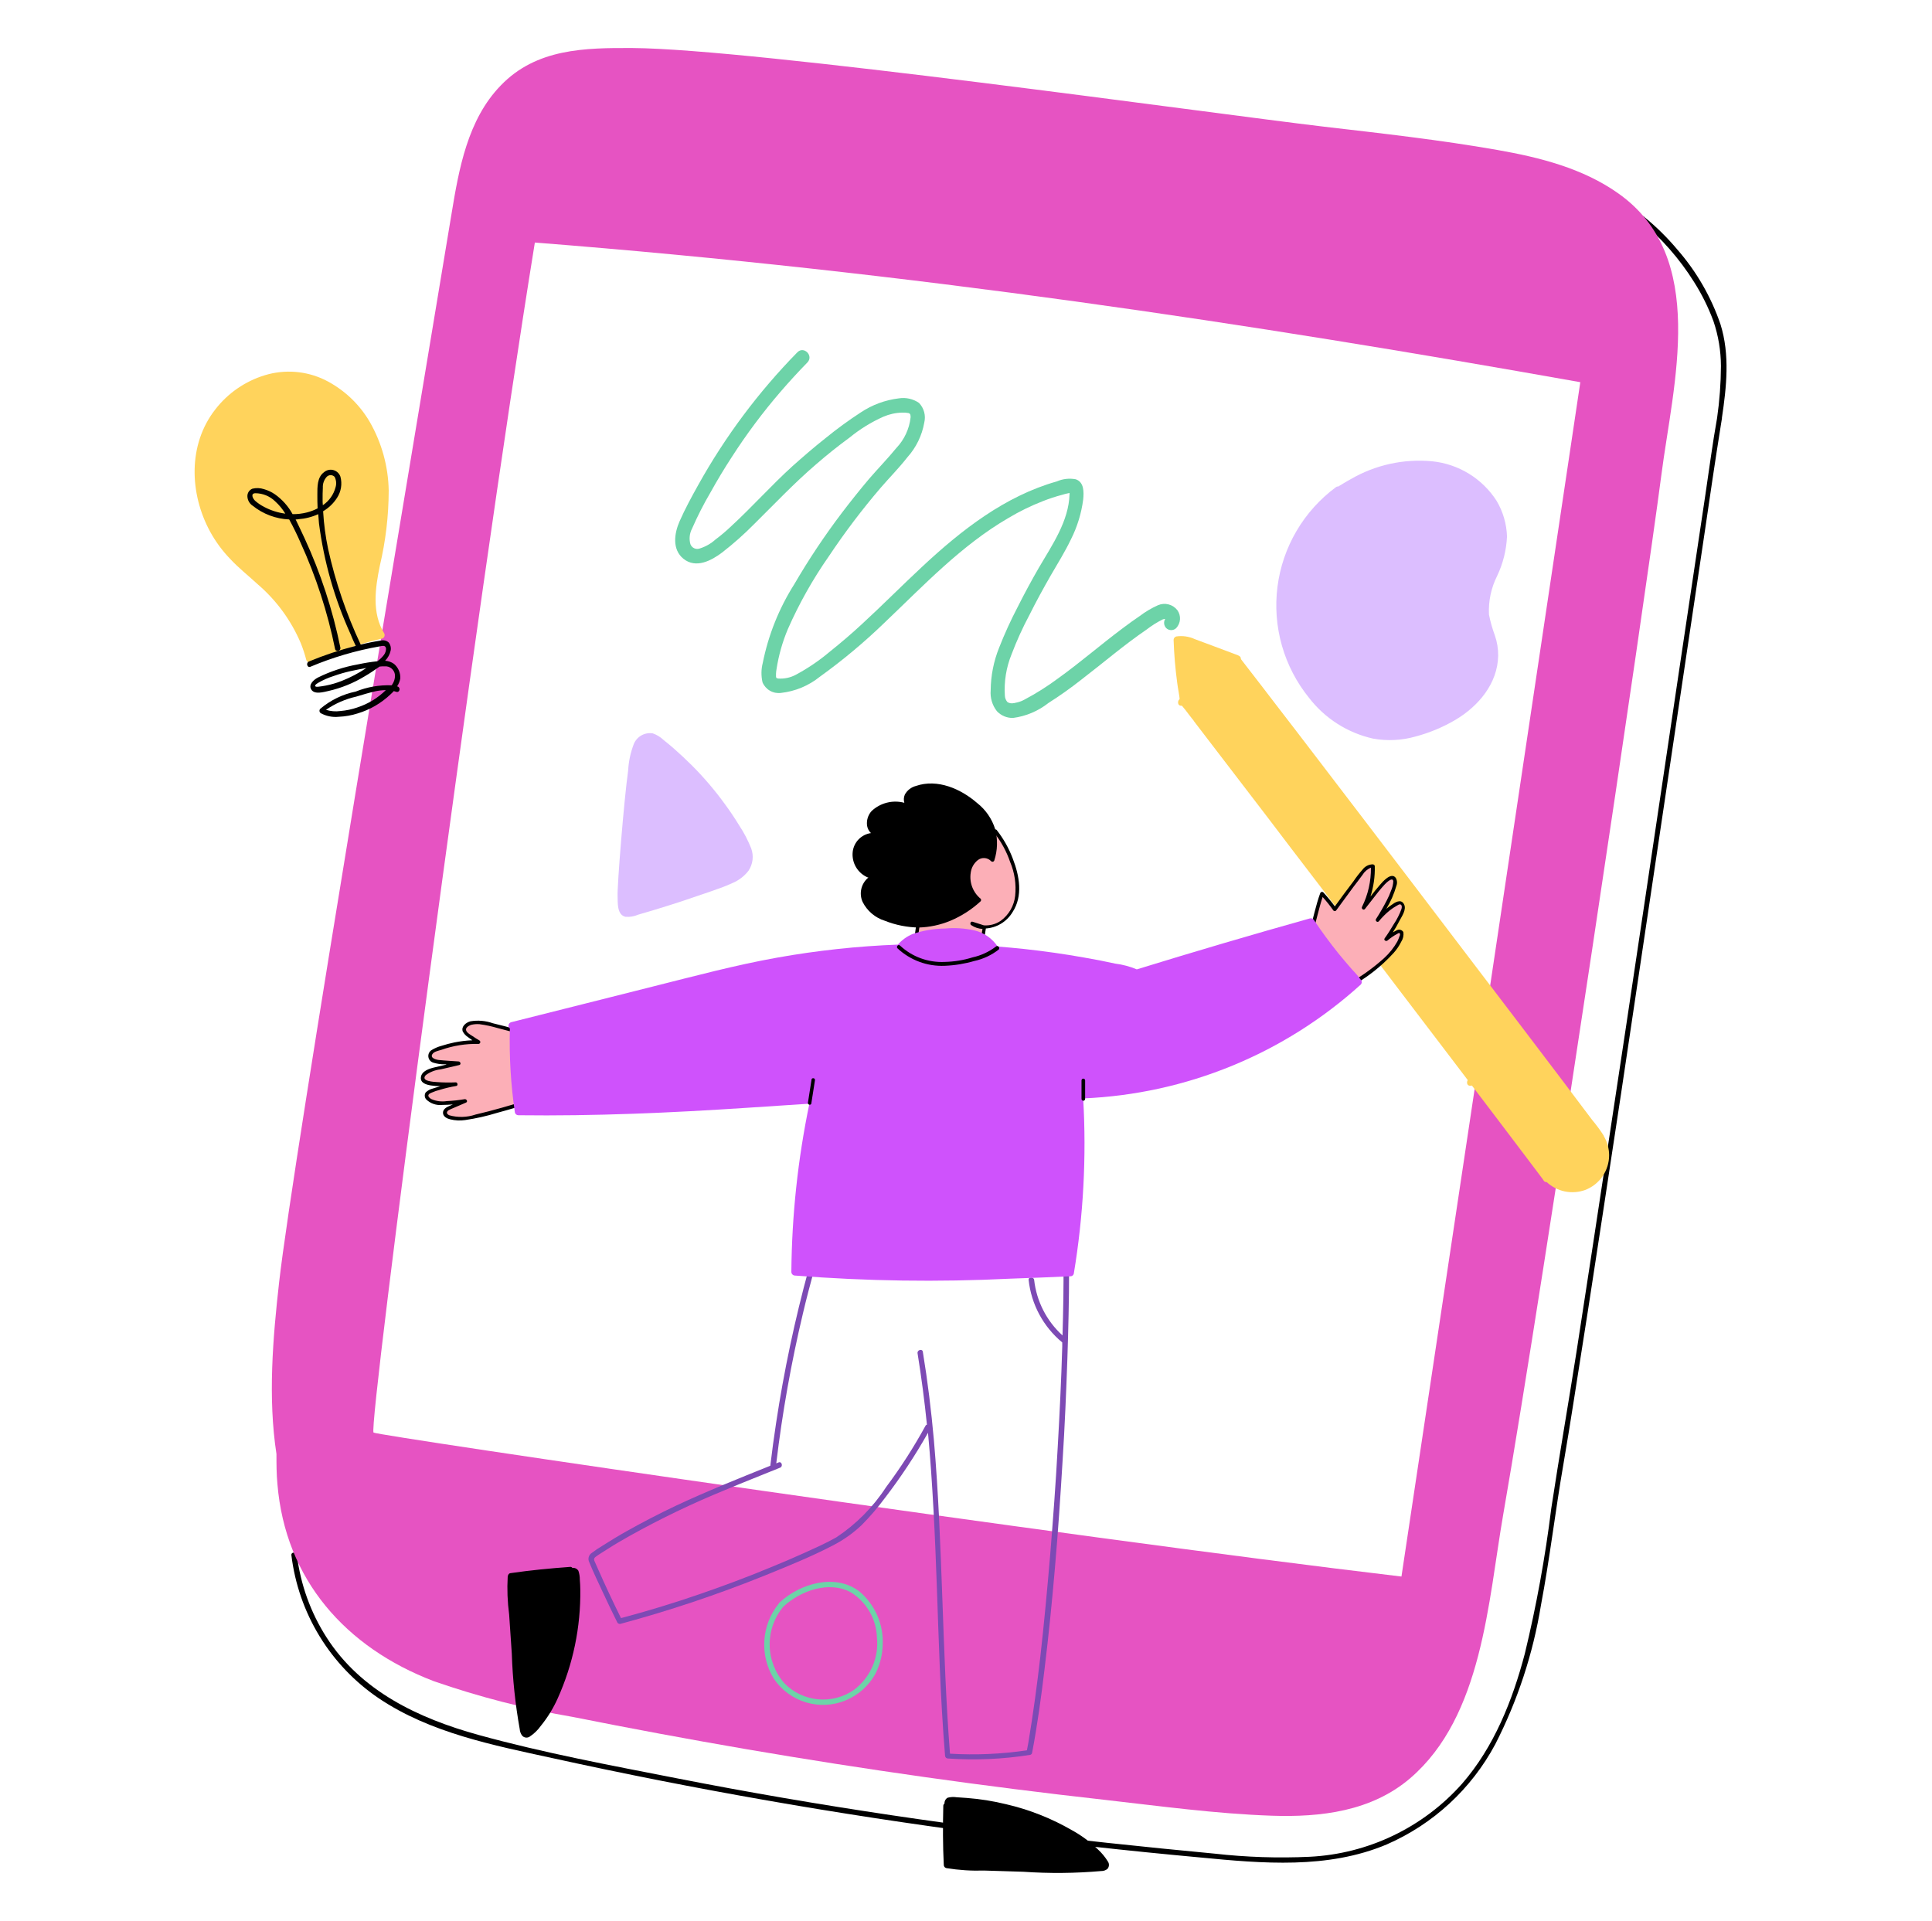 <svg width="355" height="353" viewBox="0 0 355 353" fill="none" xmlns="http://www.w3.org/2000/svg">
<path d="M316.13 59.582C314.417 54.567 311.747 49.932 308.269 45.933C306.395 43.691 304.309 41.636 302.04 39.794C301.555 39.397 300.847 40.103 301.334 40.5C305.237 43.708 308.593 47.527 311.273 51.809C312.718 54.088 313.917 56.514 314.851 59.045C315.744 61.693 316.206 64.467 316.218 67.261C316.203 70.454 315.967 73.642 315.512 76.803C314.674 81.484 314.055 86.254 313.349 90.981C311.714 101.802 310.124 112.669 308.49 123.491C306.372 137.713 304.254 151.981 302.136 166.204C299.928 181.001 297.723 195.755 295.466 210.551C293.566 223.185 291.623 235.773 289.68 248.407C288.178 257.991 286.503 267.576 285.041 277.206C283.931 286.184 282.308 295.091 280.182 303.884C277.93 312.453 274.534 321.022 268.653 327.781C265.112 331.767 260.812 335.008 256.004 337.314C251.195 339.619 245.976 340.944 240.65 341.209C234.828 341.481 228.994 341.289 223.203 340.635C216.621 340.016 210.039 339.354 203.458 338.648C176.956 335.776 150.63 331.941 124.481 326.81C112.289 324.424 99.921 322.127 87.907 318.814C76.909 315.766 66.307 310.775 59.992 300.88C57.072 296.316 55.215 291.154 54.559 285.775C54.469 285.156 53.5 285.156 53.542 285.775C54.181 291.059 55.947 296.143 58.72 300.685C61.494 305.227 65.211 309.12 69.62 312.1C79.073 318.454 90.646 320.714 101.6 323.1C127.75 328.842 154.091 333.45 180.622 336.925C193.919 338.648 207.229 340.118 220.552 341.338C231.993 342.442 243.963 343.503 254.784 338.953C263.326 335.24 270.362 328.749 274.75 320.533C278.857 312.511 281.689 303.898 283.142 295.003C284.777 286.354 285.79 277.6 287.294 268.943C287.913 265.277 288.529 261.565 289.106 257.855C290.946 246.289 292.742 234.716 294.495 223.137C296.747 208.472 298.956 193.808 301.121 179.143C303.329 164.301 305.533 149.503 307.745 134.665C309.557 122.518 311.368 110.326 313.179 98.179C314.15 91.553 315.121 84.883 316.18 78.259C316.268 77.816 316.314 77.331 316.402 76.889V76.757C317.235 71.155 317.897 65.193 316.13 59.582Z" fill="black"/>
<path d="M305.266 87.322C307.43 70.493 313.968 47.214 297.315 35.509C290.821 30.92 282.916 28.927 275.185 27.566C264.629 25.711 253.94 24.518 243.295 23.281C221.607 20.713 138.345 8.963 116.259 8.826C107.426 8.781 98.546 8.914 92.01 15.709C85.914 21.992 84.323 31.049 82.956 39.36C75.8 82.779 53.759 213.525 51.286 235.655C50.137 245.858 49.209 256.857 50.799 267.193C50.799 269.048 50.799 270.859 50.976 272.714C52.434 290.294 63.521 302.751 79.687 308.934C88.016 311.829 96.57 314.031 105.262 315.515C115.865 317.633 126.481 319.607 137.109 321.435C158.973 325.182 180.928 328.286 202.976 330.747C213.135 331.896 223.427 333.31 233.674 333.663C242.676 333.972 252.006 332.867 259.117 326.78C272.412 315.383 273.427 294.314 276.211 278.323C283.843 234.498 302.395 109.452 305.266 87.322ZM257.514 289.713C195.233 282.337 69.302 263.829 68.64 263.254C67.581 262.327 87.147 113.338 98.278 44.57C167.626 50.003 229.77 59.455 290.377 70.233C279.47 143.421 268.516 216.581 257.514 289.713Z" fill="#E653C2"/>
<path d="M294.71 208.8C294.71 208.756 294.666 208.712 294.666 208.668C294.023 207.665 293.316 206.706 292.548 205.796L287.253 198.773C284.691 195.419 282.173 192.066 279.612 188.702L270.326 176.5C267.015 172.128 263.702 167.799 260.389 163.427C257.076 159.098 253.808 154.768 250.495 150.44L241.483 138.646C239.054 135.469 236.625 132.292 234.195 129.149C232.56 127.031 230.97 124.913 229.336 122.834C228.939 122.304 228.542 121.817 228.144 121.288C228.1 121.244 228.056 121.155 228.012 121.111C228.056 120.582 227.483 120.405 227.084 120.271C225.802 119.786 224.523 119.3 223.201 118.813C221.965 118.372 220.77 117.887 219.535 117.445C218.473 116.955 217.291 116.786 216.134 116.958C215.997 116.996 215.876 117.076 215.788 117.187C215.7 117.299 215.651 117.436 215.646 117.578C215.733 120.222 215.955 122.861 216.31 125.483C216.442 126.588 216.707 127.693 216.796 128.796C216.782 128.933 216.798 129.072 216.844 129.201C216.89 129.331 216.964 129.45 217.06 129.548C217.325 129.857 217.59 130.21 217.856 130.519C218.077 130.827 218.342 131.138 218.562 131.447C218.695 131.624 218.871 131.844 219.004 132.021C219.092 132.109 219.136 132.197 219.224 132.285C219.279 132.336 219.323 132.395 219.357 132.462C219.224 132.33 219.401 132.506 219.401 132.55C220.197 133.609 221.035 134.668 221.831 135.727C224.083 138.687 226.381 141.647 228.633 144.607C231.533 148.38 234.419 152.163 237.291 155.958C240.559 160.194 243.784 164.483 247.053 168.724C250.406 173.096 253.723 177.469 257.036 181.841C260.17 185.994 263.351 190.101 266.487 194.255C269.182 197.785 271.876 201.366 274.571 204.899C276.558 207.506 278.502 210.111 280.489 212.718C281.462 214.042 282.478 215.323 283.449 216.649C283.493 216.737 283.581 216.825 283.625 216.914C283.678 217.018 283.761 217.104 283.864 217.159C283.967 217.215 284.085 217.237 284.201 217.222C285.13 218.09 286.281 218.685 287.526 218.942C288.772 219.2 290.064 219.109 291.261 218.68C292.559 218.187 293.677 217.31 294.465 216.165C295.253 215.021 295.675 213.664 295.673 212.275C295.664 211.052 295.332 209.853 294.71 208.8Z" fill="#FFD35C"/>
<path d="M182.867 152.782C184.164 154.38 185.179 156.188 185.867 158.127C186.648 160 187.024 162.018 186.97 164.047C186.927 165.062 186.674 166.057 186.225 166.968C185.777 167.88 185.143 168.688 184.365 169.342C183.578 169.979 182.614 170.358 181.604 170.429C180.594 170.5 179.586 170.259 178.717 169.739L181.012 170.491C180.924 170.888 180.526 173.539 180.438 173.98L168.424 172.794C168.512 172.044 168.865 169.702 168.953 168.952" fill="#FCAFB7"/>
<path d="M186.093 157.774C185.379 155.882 184.381 154.109 183.133 152.518C182.868 152.209 182.383 152.65 182.647 153.003C183.939 154.615 184.94 156.439 185.607 158.393C186.439 160.357 186.758 162.5 186.534 164.62C186.434 165.527 186.147 166.403 185.692 167.192C185.236 167.982 184.621 168.669 183.886 169.209C182.979 169.827 181.89 170.122 180.794 170.048C180.088 169.827 179.425 169.606 178.719 169.386C178.366 169.253 178.143 169.783 178.452 170.003C179.069 170.42 179.786 170.664 180.529 170.709C180.353 171.68 180.219 172.609 180.042 173.581C176.641 173.228 173.196 172.917 169.795 172.564L168.647 172.432C168.824 171.283 168.956 170.138 169.133 168.943C169.177 168.546 168.559 168.323 168.515 168.766L167.986 172.609C167.972 172.656 167.969 172.706 167.978 172.754C167.987 172.802 168.007 172.848 168.038 172.887C168.068 172.926 168.107 172.957 168.152 172.977C168.196 172.998 168.245 173.008 168.294 173.006C171.784 173.359 175.319 173.712 178.809 174.022L180.311 174.155C180.443 174.155 180.619 174.022 180.619 173.89C180.796 172.785 180.972 171.68 181.149 170.621C182.147 170.552 183.114 170.244 183.968 169.721C184.821 169.199 185.536 168.478 186.052 167.621C187.992 164.664 187.33 160.954 186.093 157.774Z" fill="black"/>
<path d="M182.866 152.385C182.277 150.481 181.121 148.802 179.553 147.571C176.553 144.965 172.266 143.066 168.289 144.434C167.86 144.546 167.458 144.744 167.108 145.017C166.759 145.291 166.469 145.633 166.258 146.023C166.053 146.498 166.022 147.029 166.169 147.525C165.124 147.247 164.025 147.238 162.975 147.501C161.925 147.764 160.96 148.289 160.168 149.027C159.832 149.391 159.582 149.827 159.437 150.301C159.292 150.775 159.254 151.276 159.328 151.766C159.417 152.271 159.665 152.734 160.034 153.09C159.173 153.213 158.377 153.619 157.77 154.242C157.164 154.866 156.781 155.673 156.681 156.537C156.572 157.541 156.799 158.554 157.326 159.416C157.854 160.278 158.651 160.941 159.595 161.302C159.551 161.302 159.507 161.346 159.462 161.346C158.855 161.877 158.434 162.587 158.259 163.374C158.084 164.161 158.166 164.983 158.492 165.72C158.905 166.549 159.482 167.286 160.188 167.885C160.894 168.485 161.714 168.936 162.599 169.209C164.583 169.996 166.693 170.414 168.827 170.445C170.815 170.388 172.776 169.969 174.613 169.209C176.663 168.35 178.546 167.14 180.178 165.632C180.24 165.566 180.275 165.479 180.275 165.389C180.275 165.299 180.24 165.212 180.178 165.146C179.489 164.577 178.96 163.839 178.642 163.003C178.325 162.168 178.23 161.264 178.367 160.381C178.483 159.456 178.959 158.614 179.693 158.039C180.054 157.77 180.502 157.644 180.951 157.685C181.399 157.726 181.817 157.931 182.123 158.261C182.166 158.301 182.217 158.33 182.274 158.345C182.33 158.361 182.389 158.362 182.446 158.348C182.503 158.335 182.556 158.308 182.599 158.269C182.643 158.231 182.677 158.182 182.697 158.127C183.303 156.269 183.361 154.276 182.866 152.385Z" fill="black"/>
<path d="M240.952 171.29C241.393 169.92 242.454 165.642 242.94 164.267C243.781 165.189 244.564 166.162 245.282 167.183C246.916 164.929 248.55 162.677 250.273 160.476C250.758 159.812 251.42 159.106 252.26 159.195C252.375 161.859 251.797 164.507 250.582 166.881C251.332 165.909 252.084 164.98 252.834 164.009C253.501 163.057 254.305 162.208 255.22 161.491C255.404 161.334 255.641 161.255 255.882 161.27C256.368 161.358 256.412 162.066 256.279 162.552C255.574 164.899 254.502 167.121 253.102 169.133C254.087 167.927 255.283 166.91 256.632 166.133C256.798 166.009 257.001 165.947 257.208 165.956C257.561 165.956 257.826 166.353 257.87 166.706C257.871 167.063 257.78 167.413 257.605 167.723C256.771 169.448 255.796 171.101 254.689 172.665C255.336 172.144 256.031 171.685 256.765 171.295C256.833 171.241 256.911 171.202 256.995 171.179C257.078 171.156 257.166 171.151 257.252 171.163C257.605 171.251 257.649 171.781 257.561 172.136C257.053 173.498 256.254 174.734 255.22 175.757C253.033 177.902 250.566 179.743 247.887 181.229" fill="#FCAFB7"/>
<path d="M256.676 170.937C256.411 171.07 256.191 171.202 255.926 171.334C256.366 170.667 256.764 169.974 257.119 169.259C257.561 168.42 258.531 167.095 257.958 166.122C257.384 165.107 256.279 165.858 255.617 166.343C255.315 166.553 255.021 166.774 254.735 167.007C255.132 166.353 255.486 165.673 255.794 164.973C256.105 164.255 256.37 163.517 256.588 162.765C256.677 162.528 256.712 162.274 256.689 162.021C256.666 161.769 256.586 161.525 256.456 161.307C255.617 160.204 254.027 162.059 253.542 162.633C252.966 163.295 252.392 164.001 251.819 164.751C252.394 162.954 252.662 161.072 252.613 159.186C252.613 159.009 252.481 158.877 252.26 158.833C251.89 158.836 251.526 158.926 251.196 159.094C250.866 159.263 250.581 159.506 250.361 159.804C249.753 160.486 249.192 161.21 248.683 161.969C247.534 163.471 246.388 165.017 245.281 166.558C244.624 165.666 243.917 164.811 243.163 163.997C243.121 163.957 243.07 163.928 243.013 163.913C242.957 163.897 242.898 163.896 242.841 163.909C242.784 163.922 242.732 163.949 242.688 163.988C242.644 164.026 242.61 164.075 242.59 164.13C241.751 166.424 241.308 168.812 240.602 171.153C240.47 171.55 241.132 171.726 241.22 171.329C241.884 169.211 242.325 166.957 243.031 164.836C243.726 165.606 244.374 166.418 244.973 167.266C245.002 167.316 245.044 167.358 245.094 167.387C245.144 167.416 245.201 167.431 245.259 167.431C245.317 167.431 245.374 167.416 245.425 167.387C245.475 167.358 245.517 167.316 245.546 167.266C246.605 165.808 247.664 164.394 248.723 162.937C249.253 162.231 249.826 161.525 250.358 160.773C250.716 160.175 251.258 159.71 251.904 159.447C251.936 161.942 251.376 164.41 250.269 166.647C250.093 166.957 250.534 167.353 250.799 167.045C251.637 165.986 252.477 164.88 253.316 163.821C253.669 163.38 254.068 162.938 254.465 162.495C254.729 162.231 255.923 161.037 256.011 161.966C255.984 162.545 255.849 163.114 255.614 163.644C255.394 164.267 255.128 164.872 254.818 165.455C254.215 166.637 253.552 167.787 252.83 168.9C252.654 169.209 253.095 169.606 253.36 169.298C253.955 168.571 254.621 167.905 255.349 167.31C255.766 166.981 256.208 166.686 256.673 166.428C256.849 166.339 257.116 166.119 257.336 166.207C257.645 166.339 257.601 166.782 257.513 167.047C257.158 168.029 256.684 168.963 256.101 169.829C255.571 170.711 255.042 171.594 254.422 172.436C254.202 172.789 254.687 173.053 254.952 172.833C255.51 172.357 256.118 171.943 256.764 171.597C256.985 171.465 257.162 171.333 257.25 171.641C257.268 171.781 257.237 171.922 257.162 172.04C257.048 172.372 256.915 172.696 256.763 173.011C256.118 174.148 255.298 175.177 254.334 176.059C252.3 177.897 250.062 179.496 247.664 180.825C247.592 180.874 247.542 180.948 247.524 181.033C247.506 181.118 247.521 181.206 247.567 181.28C247.612 181.354 247.684 181.408 247.768 181.43C247.852 181.452 247.941 181.441 248.017 181.398C251.051 179.77 253.785 177.636 256.101 175.089C256.647 174.476 257.108 173.793 257.471 173.057C257.813 172.537 257.954 171.909 257.868 171.292C257.753 171.09 257.566 170.941 257.343 170.875C257.121 170.809 256.882 170.831 256.676 170.937Z" fill="black"/>
<path d="M94.792 189.533C93.38 189.18 92.01 188.781 90.596 188.428C89.295 187.971 87.902 187.834 86.537 188.031C85.831 188.163 85.079 188.737 85.257 189.443C85.368 189.709 85.552 189.938 85.787 190.105C86.439 190.631 87.133 191.103 87.862 191.517C85.103 191.456 82.362 191.983 79.823 193.063C79.629 193.116 79.45 193.21 79.298 193.34C79.145 193.469 79.023 193.631 78.94 193.813C78.89 194.03 78.915 194.258 79.011 194.459C79.107 194.659 79.269 194.821 79.47 194.918C79.871 195.108 80.307 195.213 80.751 195.227C81.9 195.315 83.046 195.403 84.152 195.448C82.783 195.758 81.457 196.067 80.093 196.42C79.439 196.527 78.81 196.751 78.236 197.082C78.005 197.19 77.814 197.367 77.687 197.588C77.561 197.809 77.506 198.064 77.53 198.317C77.662 198.891 78.37 199.069 78.9 199.158C80.451 199.37 82.019 199.43 83.582 199.334C82.027 199.59 80.503 200.004 79.032 200.57C78.7 200.672 78.417 200.893 78.236 201.189C78.104 201.63 78.458 202.027 78.811 202.292C79.656 202.72 80.608 202.889 81.549 202.779C82.823 202.735 84.093 202.601 85.349 202.38C84.421 202.779 83.45 203.176 82.525 203.616C82.084 203.792 81.552 204.145 81.597 204.588C81.641 204.986 82.084 205.25 82.479 205.383C84.163 205.751 85.913 205.675 87.559 205.162C90.783 204.412 93.913 203.484 97.1 202.515" fill="#FCAFB7"/>
<path d="M97.09 202.121C93.865 203.094 90.64 204.063 87.372 204.816C85.817 205.344 84.138 205.39 82.557 204.949C82.071 204.728 81.939 204.375 82.424 204.02C82.739 203.855 83.064 203.708 83.395 203.579C84.147 203.27 84.897 202.917 85.649 202.608C86.002 202.432 85.737 201.945 85.384 201.989C84.303 202.172 83.211 202.29 82.115 202.342C81.16 202.493 80.181 202.37 79.291 201.989C79.027 201.856 78.541 201.503 78.762 201.15C78.85 200.974 79.115 200.886 79.291 200.797C79.79 200.574 80.307 200.397 80.838 200.268C81.821 199.965 82.823 199.73 83.838 199.562C84.191 199.518 84.103 198.898 83.75 198.898C82.616 198.95 81.481 198.935 80.349 198.854C79.773 198.81 77.212 198.722 78.231 197.575C79.031 196.979 79.978 196.613 80.97 196.516C82.119 196.251 83.222 195.986 84.371 195.721C84.768 195.631 84.636 195.102 84.283 195.058C83.09 194.969 81.898 194.925 80.661 194.793C80.176 194.749 78.939 194.44 79.468 193.688C79.733 193.247 80.617 193.07 81.056 192.938C83.265 192.153 85.597 191.779 87.94 191.833C88.01 191.828 88.076 191.801 88.131 191.757C88.185 191.713 88.224 191.653 88.243 191.586C88.263 191.518 88.261 191.447 88.238 191.381C88.215 191.314 88.173 191.257 88.117 191.215C87.675 190.951 87.234 190.686 86.791 190.375C86.438 190.155 85.732 189.757 85.644 189.316C85.511 188.829 86.173 188.476 86.526 188.344C87.044 188.211 87.582 188.166 88.115 188.211C89.236 188.361 90.343 188.597 91.428 188.917C92.532 189.226 93.681 189.491 94.781 189.8C95.178 189.888 95.356 189.27 94.958 189.182C93.494 188.773 92.023 188.39 90.545 188.033C89.228 187.567 87.814 187.445 86.436 187.68C85.642 187.901 84.714 188.607 85.024 189.535C85.252 189.966 85.587 190.33 85.997 190.594C86.261 190.77 86.526 190.991 86.791 191.168C85.678 191.213 84.571 191.346 83.48 191.565C82.689 191.729 81.907 191.935 81.138 192.183C80.484 192.357 79.859 192.625 79.283 192.979C79.08 193.111 78.919 193.298 78.819 193.519C78.718 193.739 78.682 193.983 78.714 194.223C78.746 194.463 78.846 194.689 79.001 194.875C79.156 195.061 79.361 195.199 79.591 195.273C80.277 195.486 80.992 195.59 81.71 195.582C81.829 195.575 81.949 195.59 82.062 195.626L79.809 196.156C78.882 196.376 77.468 196.817 77.338 197.966C77.205 199.025 78.354 199.336 79.193 199.468C79.763 199.556 80.338 199.601 80.915 199.601C80.43 199.733 79.987 199.91 79.503 200.042C79.022 200.161 78.58 200.404 78.222 200.748C78.094 200.942 78.034 201.172 78.05 201.404C78.067 201.635 78.159 201.855 78.312 202.029C78.699 202.407 79.165 202.694 79.677 202.87C80.188 203.046 80.733 203.106 81.27 203.046C81.934 203.046 82.551 203.002 83.212 202.958C82.991 203.046 82.726 203.178 82.506 203.267C81.976 203.487 81.356 203.884 81.401 204.548C81.445 205.212 82.153 205.563 82.726 205.695C83.622 205.918 84.552 205.963 85.466 205.828C87.455 205.539 89.418 205.096 91.339 204.504C93.327 203.974 95.316 203.355 97.34 202.781C97.663 202.652 97.487 202.033 97.09 202.121Z" fill="black"/>
<path d="M196.428 231.849C196.428 231.714 196.374 231.585 196.279 231.49C196.184 231.394 196.054 231.341 195.919 231.341C195.785 231.341 195.655 231.394 195.56 231.49C195.465 231.585 195.411 231.714 195.411 231.849C195.455 236.353 195.367 240.904 195.235 245.41C192.315 242.755 190.462 239.128 190.023 235.206C189.934 234.587 188.964 234.587 189.008 235.206C189.492 239.693 191.709 243.813 195.185 246.691V247.441C195.009 253.619 194.7 259.853 194.347 266.037C193.994 272.568 193.507 279.068 192.977 285.604C192.448 291.877 191.872 298.105 191.166 304.377C190.549 309.672 189.841 314.979 188.958 320.235C188.87 320.72 188.782 321.162 188.692 321.647C184.014 322.338 179.278 322.545 174.558 322.265C173.808 312.723 173.499 303.139 173.146 293.554C172.793 283.924 172.44 274.252 171.599 264.622C171.114 259.189 170.452 253.8 169.568 248.412C169.48 247.792 168.509 248.059 168.597 248.677C169.303 253.049 169.877 257.422 170.32 261.794C170.232 261.838 170.099 261.882 170.053 262.017C167.912 265.938 165.494 269.702 162.817 273.279C160.434 276.95 157.322 280.093 153.674 282.512C151.733 283.615 149.698 284.499 147.673 285.426C145.588 286.369 143.482 287.268 141.358 288.121C137.122 289.886 132.833 291.474 128.459 292.98C123.729 294.611 118.941 296.069 114.105 297.352C112.643 294.393 111.243 291.404 109.907 288.386L109.378 287.192C109.157 286.707 108.981 286.398 109.51 286.045C110.172 285.558 110.88 285.163 111.542 284.72C112.911 283.837 114.281 283.041 115.693 282.249C121.362 279.084 127.219 276.267 133.23 273.814C136.584 272.402 139.988 271.075 143.345 269.705C143.919 269.484 143.654 268.512 143.081 268.734C142.948 268.778 142.77 268.866 142.638 268.911C143.742 259.636 145.379 250.433 147.541 241.347C148.16 238.699 148.866 236.052 149.572 233.441C149.59 233.377 149.594 233.311 149.586 233.245C149.578 233.18 149.557 233.117 149.524 233.059C149.491 233.002 149.447 232.951 149.395 232.911C149.343 232.871 149.283 232.841 149.219 232.823C149.091 232.788 148.953 232.806 148.837 232.872C148.721 232.938 148.637 233.048 148.602 233.176C146.047 242.503 144.044 251.971 142.601 261.533C142.203 264.14 141.85 266.747 141.542 269.352C135.717 271.692 129.88 274.034 124.225 276.684C121.153 278.138 118.133 279.7 115.171 281.366C113.669 282.205 112.211 283.089 110.758 284.014C110.054 284.429 109.375 284.885 108.725 285.382C108.45 285.562 108.252 285.839 108.17 286.157C108.088 286.476 108.129 286.814 108.284 287.104C109.036 288.959 109.918 290.77 110.755 292.576C111.637 294.475 112.52 296.33 113.448 298.185C113.51 298.275 113.598 298.345 113.701 298.384C113.803 298.423 113.915 298.431 114.022 298.406C123.026 295.979 131.876 293.015 140.525 289.528C144.761 287.805 149.05 286.082 153.113 283.963C155.016 282.978 156.771 281.73 158.327 280.256C159.872 278.697 161.304 277.029 162.61 275.265C165.524 271.465 168.166 267.465 170.518 263.294C170.959 268.021 171.268 272.748 171.532 277.519C172.062 287.147 172.284 296.776 172.681 306.362C172.902 311.795 173.211 317.227 173.654 322.66C173.664 322.786 173.718 322.904 173.807 322.993C173.896 323.083 174.014 323.137 174.139 323.147C179.198 323.5 184.281 323.278 189.29 322.484C189.376 322.463 189.454 322.419 189.516 322.357C189.579 322.295 189.622 322.216 189.643 322.131C190.616 317.012 191.322 311.839 191.938 306.671C192.689 300.531 193.307 294.348 193.837 288.163C194.412 281.582 194.853 275 195.249 268.418C195.648 262.147 195.912 255.874 196.131 249.602C196.308 244.257 196.44 238.869 196.44 233.524C196.472 232.996 196.428 232.423 196.428 231.849Z" fill="#7D4AB4"/>
<path d="M106.277 288.652C106.162 288.468 105.997 288.32 105.801 288.227C105.606 288.133 105.387 288.097 105.172 288.123C105.118 288.048 105.043 287.991 104.956 287.959C104.87 287.928 104.776 287.923 104.686 287.946C101.021 288.211 97.399 288.564 93.777 289.093C93.466 289.138 93.334 289.446 93.29 289.713C93.158 292.042 93.246 294.379 93.555 296.692C93.731 299.076 93.865 301.507 94.042 303.891C94.194 308.543 94.681 313.178 95.5 317.761C95.528 318.213 95.698 318.645 95.985 318.996C96.15 319.161 96.365 319.268 96.596 319.3C96.827 319.332 97.063 319.287 97.266 319.173C98.095 318.636 98.814 317.947 99.384 317.141C100.63 315.604 101.67 313.911 102.477 312.105C105.304 305.818 106.721 298.989 106.628 292.096C106.628 291.478 106.584 290.904 106.54 290.285C106.546 289.73 106.457 289.177 106.277 288.652ZM203.585 342.1C203.063 341.249 202.424 340.476 201.686 339.805C200.247 338.417 198.627 337.23 196.871 336.275C193.12 334.117 189.072 332.524 184.856 331.549C182.492 330.97 180.084 330.586 177.657 330.401C177.039 330.357 176.421 330.313 175.758 330.269C175.213 330.187 174.657 330.217 174.123 330.357C173.939 330.464 173.788 330.619 173.687 330.806C173.585 330.993 173.538 331.204 173.55 331.416C173.476 331.473 173.417 331.547 173.378 331.632C173.339 331.717 173.322 331.81 173.327 331.903C173.239 335.481 173.239 339.103 173.416 342.681C173.412 342.824 173.458 342.965 173.547 343.078C173.636 343.191 173.762 343.269 173.903 343.298C176.195 343.668 178.517 343.816 180.837 343.741C183.222 343.83 185.652 343.874 188.037 343.962C192.803 344.293 197.588 344.249 202.347 343.83C202.766 343.841 203.175 343.699 203.496 343.431C203.653 343.248 203.745 343.02 203.761 342.78C203.777 342.54 203.715 342.302 203.585 342.1Z" fill="black"/>
<path d="M157.911 292.45C153.498 289.097 147.089 290.95 143.291 294.44C143.247 294.484 143.203 294.484 143.203 294.528C143.159 294.572 143.115 294.616 143.115 294.66C141.546 296.584 140.614 298.948 140.448 301.425C140.281 303.902 140.889 306.369 142.186 308.485C143.604 310.591 145.713 312.136 148.148 312.853C150.583 313.571 153.193 313.416 155.526 312.416C157.765 311.45 159.626 309.776 160.821 307.651C161.672 305.994 162.14 304.168 162.191 302.306C162.286 300.445 161.949 298.586 161.206 296.876C160.464 295.167 159.336 293.652 157.911 292.45ZM156.94 310.517C155.01 311.87 152.662 312.493 150.315 312.274C147.969 312.055 145.776 311.01 144.129 309.324C142.416 307.386 141.456 304.898 141.423 302.312C141.391 299.725 142.289 297.214 143.953 295.234C147.089 292.318 152.346 290.419 156.364 292.629C157.769 293.504 158.938 294.711 159.769 296.143C160.6 297.575 161.067 299.189 161.13 300.843C161.33 302.68 161.048 304.538 160.314 306.234C159.579 307.93 158.417 309.406 156.94 310.517Z" fill="#6DD3A8"/>
<path d="M138.035 155.919C137.449 154.433 136.708 153.013 135.825 151.683C135.014 150.351 134.145 149.055 133.22 147.8C131.381 145.257 129.342 142.864 127.124 140.645C126.023 139.55 124.889 138.491 123.723 137.468C123.149 136.982 122.531 136.453 121.912 135.966C121.355 135.437 120.693 135.032 119.97 134.774C119.26 134.652 118.529 134.773 117.896 135.118C117.263 135.463 116.764 136.011 116.481 136.673C115.868 138.241 115.51 139.896 115.422 141.577C114.627 147.274 113.39 162.866 113.48 164.677C113.524 165.912 113.348 168.122 114.938 168.477C115.739 168.539 116.543 168.402 117.279 168.078C118.119 167.813 119.001 167.593 119.841 167.328C121.564 166.798 123.331 166.269 125.053 165.693C126.732 165.12 128.455 164.544 130.133 163.971C131.635 163.441 133.134 162.954 134.546 162.292C135.729 161.803 136.764 161.012 137.546 159.998C137.941 159.404 138.191 158.725 138.276 158.017C138.36 157.308 138.278 156.59 138.035 155.919ZM273.594 112.941C273.472 110.481 273.99 108.031 275.096 105.83C276.177 103.56 276.793 101.096 276.907 98.585C276.834 96.283 276.181 94.036 275.008 92.054C273.706 90.021 271.961 88.308 269.903 87.046C267.845 85.783 265.528 85.004 263.126 84.765C257.914 84.278 252.68 85.436 248.159 88.074C247.408 88.471 246.658 88.957 245.906 89.4C245.748 89.387 245.59 89.434 245.465 89.532C242.535 91.699 240.073 94.437 238.229 97.58C236.384 100.724 235.195 104.209 234.734 107.824C234.272 111.439 234.547 115.111 235.542 118.617C236.537 122.123 238.231 125.392 240.523 128.226C243.454 132.032 247.628 134.689 252.317 135.734C254.919 136.2 257.593 136.064 260.134 135.337C262.691 134.655 265.143 133.63 267.424 132.289C271.66 129.772 275.189 125.619 275.285 120.495C275.299 119.218 275.09 117.947 274.667 116.741C274.211 115.504 273.852 114.234 273.594 112.941Z" fill="#DCBEFF"/>
<path d="M216.351 112.145C215.942 111.615 215.369 111.236 214.721 111.068C214.073 110.9 213.387 110.953 212.773 111.219C211.583 111.752 210.458 112.418 209.419 113.206C208.36 113.912 207.342 114.664 206.283 115.458C202.262 118.459 198.508 121.731 194.445 124.647C192.473 126.115 190.391 127.429 188.216 128.577C187.827 128.792 187.412 128.955 186.981 129.063C186.849 129.107 186.716 129.107 186.584 129.151C186.536 129.149 186.489 129.164 186.451 129.195C186.332 129.188 186.212 129.203 186.098 129.239H185.745C185.671 129.229 185.597 129.214 185.525 129.195C185.441 129.152 185.351 129.122 185.258 129.107C185.176 129.059 185.102 129 185.038 128.93C184.797 128.611 184.658 128.227 184.641 127.827C184.473 125.234 184.896 122.636 185.876 120.229C186.811 117.762 187.903 115.357 189.145 113.029C190.38 110.558 191.706 108.126 193.075 105.742C194.357 103.532 195.682 101.412 196.782 99.116C197.942 96.816 198.704 94.335 199.036 91.781C199.168 90.413 199.212 88.604 197.666 88.074C196.49 87.852 195.274 87.991 194.177 88.471C184.635 91.166 176.64 97.439 169.529 104.065C165.774 107.554 162.153 111.22 158.354 114.71C156.455 116.475 154.471 118.155 152.435 119.789C150.526 121.397 148.455 122.803 146.257 123.985C145.256 124.525 144.123 124.77 142.988 124.691C142.889 124.649 142.784 124.62 142.678 124.603C142.654 124.579 142.638 124.548 142.634 124.514C142.678 124.691 142.589 124.382 142.589 124.338V123.851C142.597 123.569 142.627 123.289 142.678 123.012C143.064 120.477 143.762 117.999 144.755 115.635C146.827 110.923 149.357 106.426 152.308 102.208C155.219 97.841 158.389 93.652 161.8 89.663C163.434 87.763 165.201 85.997 166.742 84.015C168.345 82.227 169.416 80.026 169.832 77.661C169.989 77.024 169.983 76.358 169.813 75.725C169.643 75.091 169.316 74.511 168.861 74.039C167.79 73.304 166.48 73.003 165.196 73.199C162.67 73.499 160.251 74.392 158.136 75.806C155.903 77.262 153.75 78.835 151.684 80.52C149.607 82.154 147.576 83.921 145.588 85.688C141.705 89.218 138.212 93.152 134.37 96.686C133.449 97.568 132.476 98.393 131.454 99.156C130.626 99.902 129.646 100.459 128.582 100.791C128.248 100.913 127.879 100.898 127.556 100.749C127.233 100.6 126.983 100.329 126.86 99.995C126.59 99.034 126.701 98.006 127.169 97.125C128.17 94.837 129.306 92.609 130.57 90.455C131.787 88.26 133.082 86.109 134.453 84.006C137.157 79.797 140.154 75.782 143.419 71.991C145.01 70.144 146.658 68.347 148.361 66.603C149.552 65.367 147.697 63.511 146.506 64.748C139.383 72.013 133.266 80.2 128.316 89.089C127.08 91.297 125.887 93.501 124.871 95.796C123.898 98.004 123.459 100.964 125.577 102.679C127.871 104.534 130.695 103.032 132.69 101.53C134.76 99.924 136.722 98.183 138.563 96.318C142.318 92.612 145.939 88.766 149.96 85.321C151.937 83.602 153.985 81.966 156.099 80.418C157.995 78.865 160.09 77.572 162.327 76.573C163.417 76.106 164.587 75.851 165.773 75.823C166.173 75.805 166.573 75.835 166.966 75.912C167.319 76.044 167.319 76.309 167.319 76.707C167.083 78.811 166.168 80.78 164.712 82.317C163.123 84.258 161.358 86.071 159.721 87.965C157.99 90.018 156.312 92.114 154.687 94.252C151.51 98.444 148.589 102.825 145.941 107.371C143.145 111.791 141.184 116.686 140.156 121.814C139.854 122.986 139.839 124.213 140.111 125.391C140.387 126.043 140.869 126.586 141.484 126.937C142.098 127.288 142.811 127.427 143.513 127.333C146.116 127.044 148.583 126.017 150.624 124.375C154.839 121.345 158.828 118.011 162.557 114.399C169.756 107.553 176.647 100.219 185.304 95.183C187.32 93.978 189.433 92.944 191.621 92.093C192.761 91.644 193.926 91.26 195.111 90.944C195.574 90.801 196.046 90.683 196.523 90.591V90.812C196.39 95.754 193.346 100.131 190.913 104.284C189.533 106.675 188.222 109.105 186.981 111.572C185.714 113.997 184.579 116.488 183.58 119.036C182.581 121.523 182.058 124.175 182.035 126.855C181.916 128.235 182.326 129.609 183.183 130.697C183.562 131.099 184.021 131.417 184.531 131.63C185.041 131.843 185.59 131.946 186.143 131.933C188.514 131.622 190.758 130.675 192.636 129.193C194.741 127.857 196.775 126.412 198.731 124.866C202.707 121.817 206.55 118.512 210.701 115.677C211.624 114.962 212.615 114.341 213.661 113.822C213.803 113.771 213.951 113.742 214.102 113.734C213.944 113.994 213.876 114.3 213.908 114.603C213.94 114.906 214.07 115.19 214.278 115.412C214.525 115.657 214.858 115.794 215.206 115.794C215.553 115.794 215.887 115.657 216.133 115.412C216.538 114.975 216.78 114.412 216.82 113.817C216.859 113.222 216.694 112.632 216.351 112.145ZM214.097 113.557C214.053 113.601 214.097 113.601 214.097 113.557V113.557Z" fill="#6DD3A8"/>
<path d="M217.095 129.682C219.411 129.465 221.644 128.709 223.615 127.474C225.586 126.239 227.241 124.56 228.447 122.571C228.53 122.419 228.55 122.241 228.504 122.074C228.457 121.907 228.347 121.765 228.197 121.678C228.047 121.592 227.869 121.567 227.701 121.61C227.533 121.653 227.388 121.76 227.298 121.907C226.222 123.707 224.737 125.228 222.965 126.348C221.193 127.468 219.182 128.156 217.095 128.357C216.256 128.445 216.256 129.769 217.095 129.682ZM270.193 199.516C272.374 199.311 274.464 198.539 276.254 197.276C278.044 196.013 279.472 194.303 280.396 192.317C280.749 191.521 279.602 190.859 279.249 191.653C278.447 193.447 277.189 194.998 275.6 196.153C274.011 197.308 272.146 198.026 270.193 198.235C269.354 198.279 269.354 199.605 270.193 199.516Z" fill="#FFD35C"/>
<path d="M69.789 103.975C70.864 99.444 71.412 94.804 71.424 90.148C71.344 85.71 70.144 81.365 67.934 77.516C65.984 74.183 63.1 71.495 59.639 69.785C56.22 68.146 52.312 67.847 48.683 68.947C45.052 70.048 41.856 72.257 39.541 75.264C34.505 81.713 34.814 90.723 38.612 97.702C39.597 99.501 40.815 101.163 42.234 102.644C43.823 104.367 45.679 105.821 47.402 107.41C50.816 110.35 53.507 114.038 55.265 118.187C55.669 119.195 56.009 120.228 56.282 121.279C56.317 121.394 56.383 121.496 56.472 121.577C56.562 121.657 56.671 121.711 56.789 121.734C56.907 121.756 57.029 121.746 57.142 121.705C57.254 121.664 57.354 121.593 57.429 121.5C57.531 121.572 57.651 121.615 57.776 121.623C57.901 121.63 58.025 121.603 58.135 121.544C61.989 119.707 66.032 118.3 70.194 117.346C70.29 117.318 70.379 117.268 70.454 117.2C70.528 117.133 70.587 117.05 70.625 116.956C70.663 116.863 70.68 116.763 70.674 116.662C70.668 116.562 70.639 116.464 70.591 116.376C68.289 112.632 68.951 108.082 69.789 103.975Z" fill="#FFD35C"/>
<path d="M72.396 121.996C71.915 121.657 71.349 121.458 70.762 121.422C71.267 120.91 71.619 120.268 71.778 119.567C71.832 119.306 71.828 119.037 71.767 118.777C71.706 118.518 71.589 118.275 71.425 118.065C71.231 117.891 70.996 117.768 70.742 117.706C70.488 117.644 70.222 117.646 69.969 117.712C68.722 117.898 67.485 118.149 66.263 118.462V118.418C63.641 112.824 61.642 106.958 60.301 100.927C59.816 98.627 59.505 96.294 59.372 93.948C60.409 93.338 61.287 92.491 61.935 91.477C62.305 90.909 62.551 90.27 62.657 89.601C62.764 88.932 62.728 88.248 62.553 87.594C62.452 87.299 62.279 87.034 62.05 86.822C61.821 86.61 61.544 86.458 61.242 86.379C60.94 86.301 60.623 86.298 60.32 86.371C60.017 86.445 59.737 86.592 59.505 86.8C58.269 87.726 58.313 89.493 58.313 90.907C58.313 91.745 58.313 92.585 58.358 93.424C57.727 93.751 57.06 94.004 56.37 94.176C55.518 94.39 54.642 94.493 53.763 94.484C52.968 93.029 51.85 91.775 50.494 90.819C49.886 90.404 49.215 90.09 48.507 89.89C47.823 89.664 47.089 89.633 46.389 89.802C46.099 89.913 45.852 90.115 45.684 90.378C45.517 90.64 45.439 90.95 45.461 91.26C45.48 91.596 45.578 91.923 45.747 92.215C45.916 92.506 46.151 92.754 46.433 92.938C48.344 94.469 50.694 95.352 53.14 95.457C53.14 95.501 53.184 95.501 53.184 95.545C53.934 96.913 54.596 98.283 55.216 99.697C58.071 105.957 60.203 112.522 61.57 119.265C61.702 119.883 62.673 119.618 62.541 118.999C61.131 112.068 58.922 105.324 55.959 98.902C55.429 97.797 54.9 96.608 54.324 95.457C54.488 95.464 54.652 95.45 54.812 95.413C56.079 95.323 57.32 95.009 58.477 94.484L58.61 96.163C59.513 103.187 61.463 110.036 64.395 116.482C64.706 117.232 65.015 117.984 65.368 118.69C62.432 119.44 59.554 120.4 56.755 121.561C56.179 121.826 56.446 122.755 57.02 122.534C61.119 120.803 65.401 119.543 69.784 118.778C70.271 118.69 70.843 118.513 70.933 119.177C70.936 119.607 70.797 120.026 70.536 120.368C70.195 120.806 69.793 121.193 69.343 121.517C68.141 121.644 66.947 121.835 65.765 122.091C63.203 122.546 60.72 123.364 58.389 124.521C57.637 124.918 56.578 125.845 57.24 126.773C57.858 127.656 59.448 127.171 60.288 126.994C62.677 126.456 64.962 125.532 67.052 124.257C67.978 123.727 68.863 123.108 69.745 122.492C70.053 122.455 70.364 122.44 70.674 122.447C71.129 122.409 71.581 122.549 71.935 122.838C72.289 123.126 72.518 123.54 72.573 123.994C72.613 124.695 72.393 125.386 71.955 125.935C69.705 125.851 67.462 126.242 65.373 127.082C62.964 127.576 60.718 128.669 58.843 130.259C58.791 130.315 58.752 130.381 58.728 130.453C58.705 130.526 58.697 130.602 58.705 130.677C58.713 130.753 58.738 130.826 58.777 130.891C58.816 130.956 58.868 131.012 58.931 131.055C59.943 131.606 61.098 131.837 62.244 131.717C63.43 131.67 64.603 131.462 65.733 131.099C68.001 130.416 70.075 129.207 71.786 127.569C71.988 127.389 72.179 127.198 72.359 126.996C72.492 127.04 72.668 127.084 72.8 127.128C73.42 127.349 73.683 126.378 73.065 126.157C73.021 126.157 73.021 126.157 72.977 126.113C73.258 125.684 73.454 125.205 73.552 124.701C73.581 124.192 73.492 123.682 73.291 123.213C73.091 122.744 72.784 122.327 72.396 121.996ZM48.537 93.152C47.95 92.852 47.401 92.481 46.903 92.049C46.461 91.65 45.974 90.679 46.903 90.637C48.274 90.64 49.59 91.179 50.569 92.139C51.294 92.795 51.919 93.554 52.423 94.391C51.064 94.215 49.747 93.796 48.537 93.152ZM59.277 91.781C59.277 91.075 59.277 90.324 59.321 89.617C59.303 89.255 59.355 88.894 59.477 88.553C59.598 88.212 59.785 87.898 60.027 87.629C60.121 87.53 60.234 87.451 60.359 87.397C60.484 87.343 60.62 87.315 60.756 87.315C60.893 87.315 61.028 87.343 61.153 87.397C61.278 87.451 61.391 87.53 61.485 87.629C61.788 88.215 61.852 88.897 61.661 89.528C61.312 90.881 60.48 92.059 59.321 92.84C59.285 92.488 59.271 92.134 59.277 91.781ZM62.766 125.139C61.837 125.505 60.877 125.786 59.897 125.979C59.409 126.067 58.924 126.156 58.439 126.2C58.262 126.2 57.909 126.244 57.909 126.023C57.909 125.803 58.306 125.58 58.439 125.494C59.36 124.96 60.338 124.53 61.354 124.212C62.351 123.857 63.369 123.563 64.401 123.33C65.373 123.109 66.342 122.933 67.317 122.756C65.892 123.715 64.366 124.514 62.766 125.139ZM65.682 129.998C64.668 130.349 63.615 130.571 62.546 130.66C61.658 130.786 60.753 130.711 59.898 130.439C61.582 129.283 63.471 128.459 65.463 128.011C66.612 127.658 67.804 127.305 68.953 127.038C69.591 126.902 70.242 126.828 70.894 126.818C69.429 128.268 67.644 129.355 65.682 129.991V129.998Z" fill="black"/>
<path d="M250.139 180.168C249.612 179.452 249.036 178.773 248.416 178.136C247.579 177.177 246.755 176.206 245.945 175.222C244.356 173.241 242.853 171.192 241.439 169.082C241.368 168.954 241.254 168.853 241.118 168.797C240.982 168.741 240.831 168.733 240.689 168.773C230.049 171.759 219.447 174.88 208.886 178.136C207.615 177.604 206.278 177.247 204.911 177.077C203.038 176.662 201.155 176.294 199.263 175.973C195.552 175.311 191.841 174.782 188.131 174.384C186.543 174.208 184.906 174.075 183.316 173.943C182.326 172.459 180.814 171.402 179.08 170.983C177.299 170.579 175.466 170.46 173.648 170.63C171.615 170.653 169.599 170.995 167.673 171.643C166.639 172.078 165.718 172.742 164.978 173.585C157.555 173.869 150.16 174.667 142.847 175.971C135.162 177.34 127.608 179.372 120.055 181.266C111.354 183.474 102.652 185.639 93.907 187.848C93.791 187.882 93.687 187.948 93.607 188.037C93.526 188.127 93.471 188.237 93.448 188.355C93.426 188.474 93.436 188.596 93.478 188.709C93.519 188.822 93.592 188.922 93.686 188.997C93.552 194.167 93.862 199.339 94.613 204.456C94.65 204.592 94.731 204.713 94.842 204.8C94.953 204.888 95.089 204.937 95.23 204.942C109.278 205.118 123.28 204.5 137.281 203.572C141.08 203.307 144.871 203.087 148.722 202.822C146.605 212.994 145.495 223.351 145.409 233.741C145.413 233.915 145.484 234.081 145.608 234.205C145.731 234.328 145.897 234.399 146.071 234.403C159.209 235.434 172.399 235.626 185.561 234.978C189.268 234.846 192.974 234.712 196.691 234.535C196.835 234.539 196.975 234.493 197.088 234.404C197.201 234.316 197.279 234.19 197.309 234.05C199.075 223.413 199.654 212.614 199.034 201.849C217.965 201.056 236.019 193.647 250.051 180.913C250.139 180.812 250.195 180.687 250.211 180.554C250.227 180.421 250.202 180.286 250.139 180.168Z" fill="#CF52FC"/>
<path d="M183.001 173.941C181.735 174.909 180.273 175.587 178.717 175.929C177.059 176.446 175.336 176.728 173.599 176.767C172.098 176.842 170.598 176.614 169.187 176.099C167.776 175.584 166.482 174.791 165.383 173.767C165.074 173.456 164.631 173.943 164.896 174.252C166.058 175.343 167.427 176.19 168.921 176.744C170.416 177.298 172.006 177.547 173.599 177.477C175.439 177.406 177.264 177.11 179.032 176.594C180.674 176.237 182.213 175.513 183.536 174.476C183.797 174.118 183.31 173.633 183.001 173.941ZM149.519 198.147C149.342 198.103 149.122 198.191 149.122 198.367L148.46 202.603C148.448 202.644 148.444 202.686 148.448 202.729C148.453 202.771 148.465 202.812 148.486 202.849C148.507 202.886 148.534 202.918 148.568 202.944C148.601 202.97 148.64 202.989 148.681 203C148.857 203.045 149.078 202.956 149.078 202.78L149.741 198.544C149.754 198.503 149.758 198.46 149.753 198.418C149.748 198.376 149.735 198.335 149.715 198.298C149.694 198.261 149.666 198.228 149.632 198.202C149.599 198.176 149.56 198.157 149.519 198.147ZM198.725 198.544V201.945C198.725 202.033 198.76 202.117 198.823 202.18C198.885 202.242 198.969 202.277 199.057 202.277C199.145 202.277 199.23 202.242 199.292 202.18C199.354 202.117 199.389 202.033 199.389 201.945V198.544C199.389 198.456 199.354 198.371 199.292 198.309C199.23 198.247 199.145 198.212 199.057 198.212C198.969 198.212 198.885 198.247 198.823 198.309C198.76 198.371 198.725 198.456 198.725 198.544Z" fill="black"/>
</svg>
